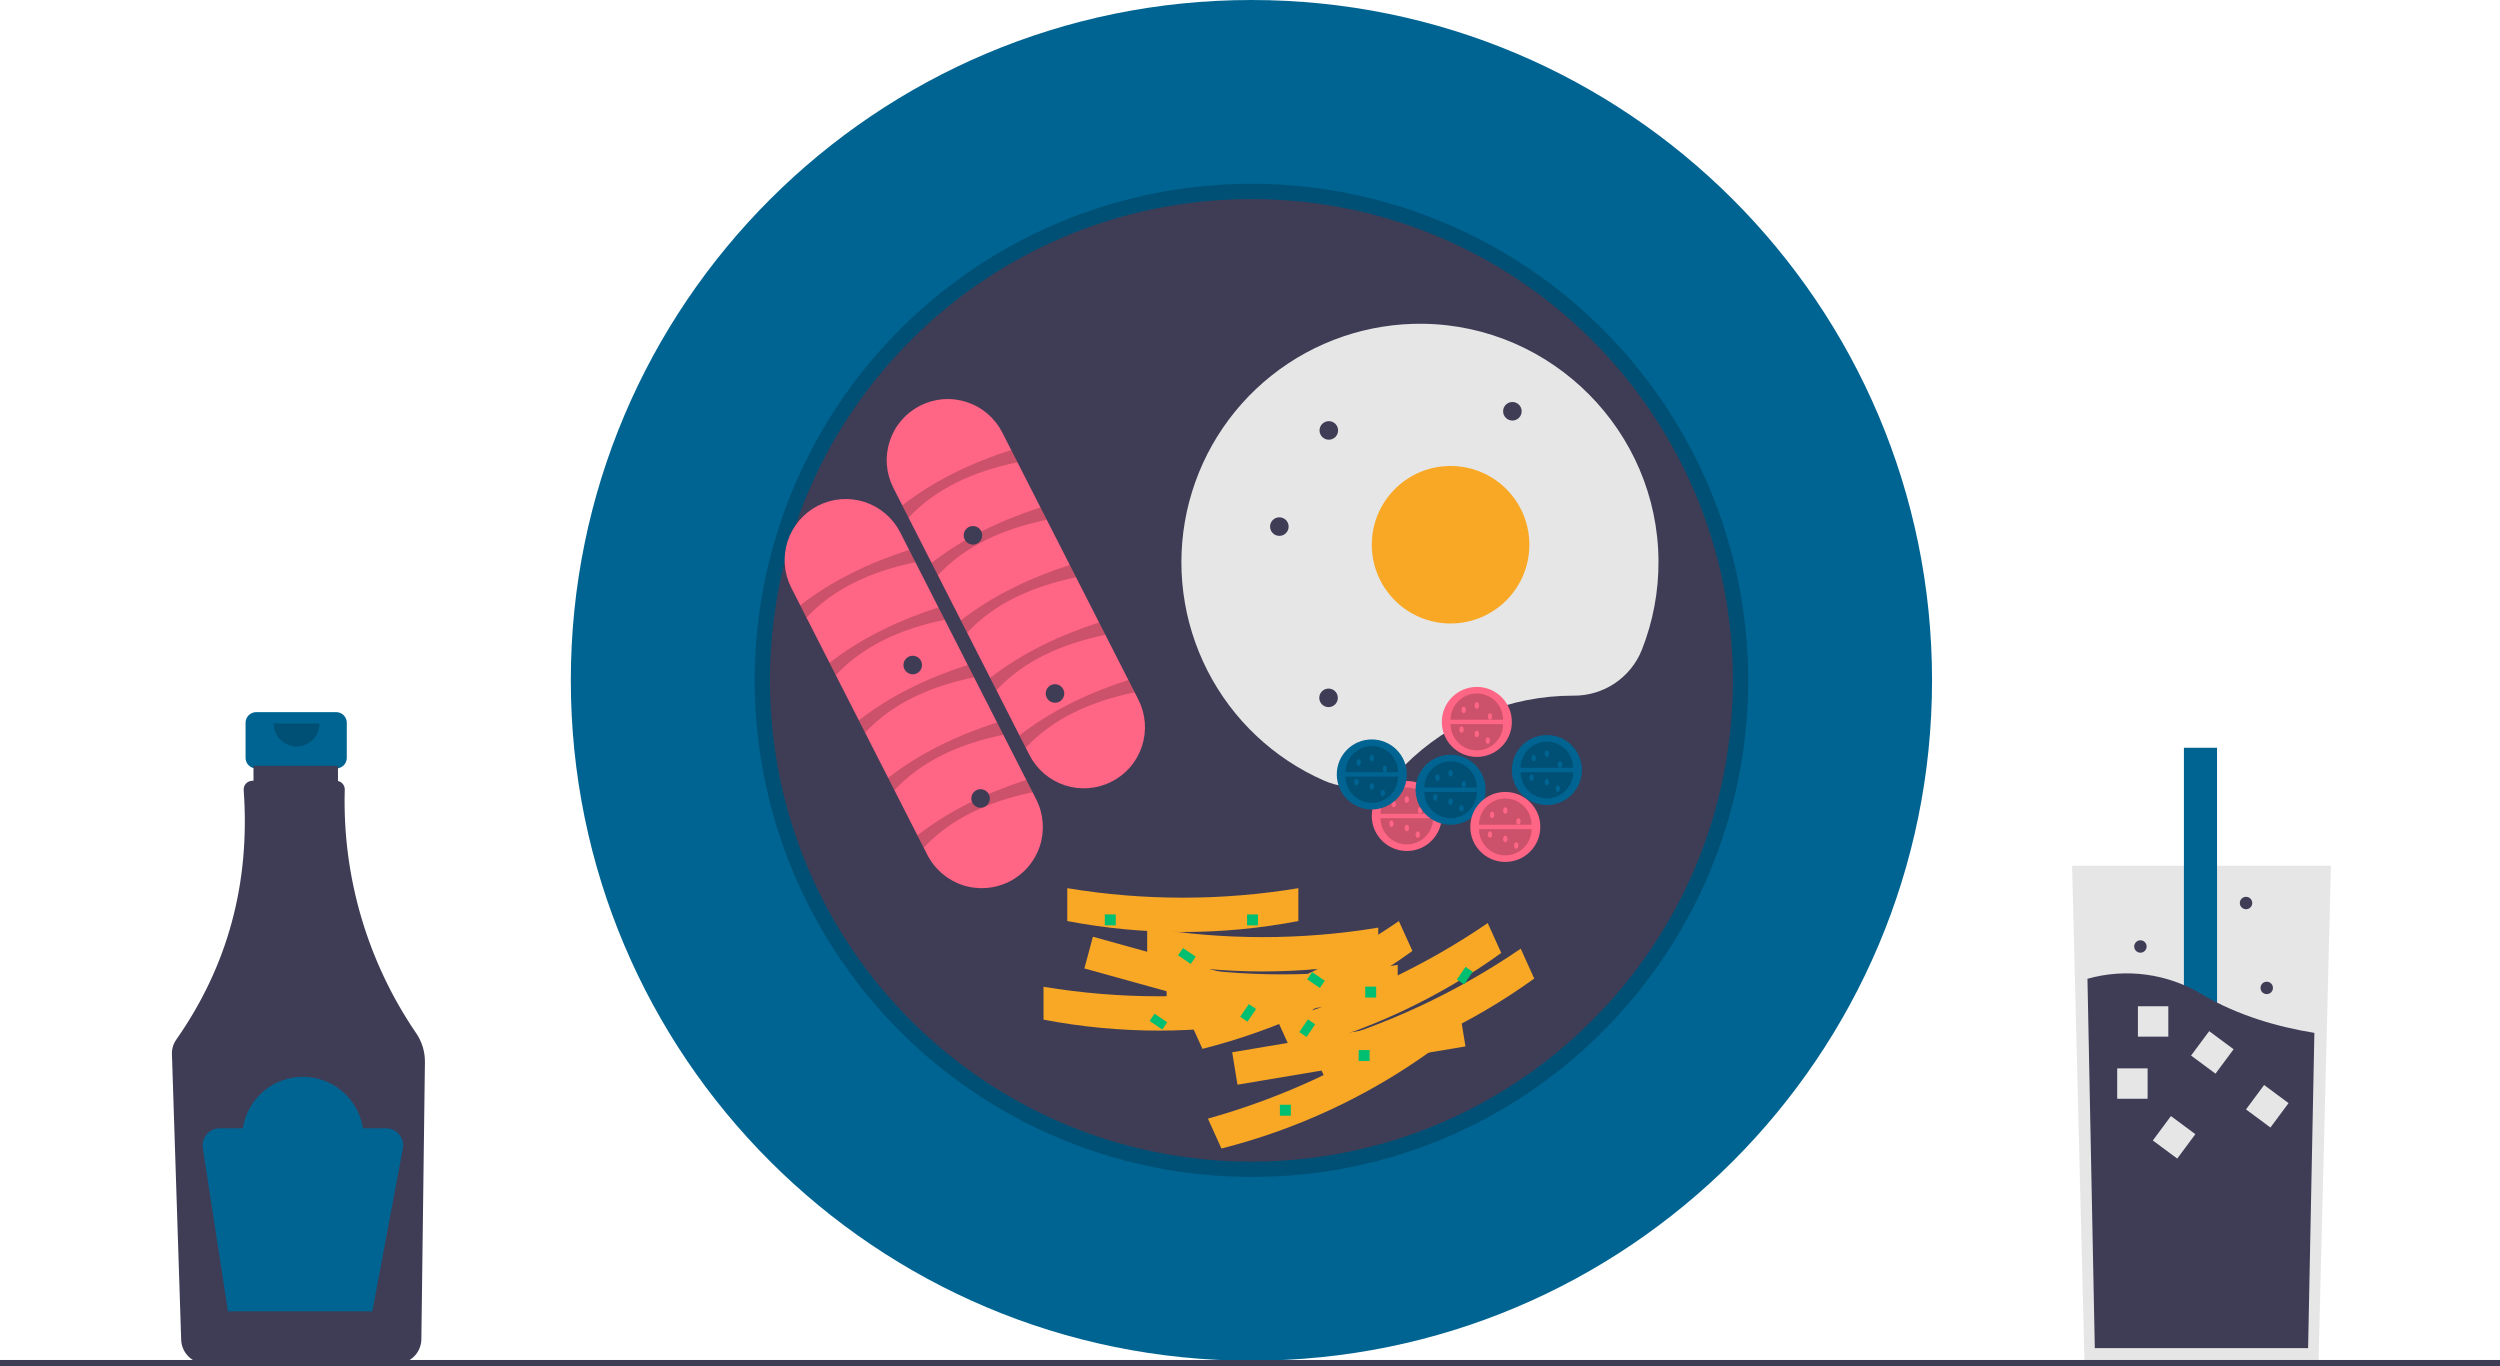 <svg width="258" height="141" viewBox="0 0 258 141" fill="none" xmlns="http://www.w3.org/2000/svg">
<g clip-path="url(#clip0_53730_20258)">
<path d="M34.694 73.492H26.437C26.147 73.492 25.869 73.608 25.663 73.813C25.458 74.018 25.343 74.296 25.343 74.587V78.209C25.343 78.499 25.458 78.778 25.663 78.983C25.869 79.188 26.147 79.303 26.437 79.303H27.805V84.732H33.326V79.303H34.694C34.984 79.303 35.263 79.188 35.468 78.983C35.673 78.778 35.789 78.499 35.789 78.209V74.587C35.789 74.296 35.673 74.018 35.468 73.813C35.263 73.608 34.984 73.492 34.694 73.492Z" fill="#006492"/>
<path d="M42.964 106.648C37.907 99.251 35.322 90.445 35.579 81.49C35.584 81.283 35.517 81.081 35.389 80.918C35.262 80.756 35.082 80.642 34.88 80.597V79.031H26.16V80.575H26.04C25.917 80.575 25.795 80.6 25.683 80.65C25.57 80.699 25.469 80.771 25.385 80.861C25.301 80.951 25.237 81.058 25.197 81.174C25.156 81.29 25.14 81.413 25.149 81.536C25.836 91.109 23.516 99.693 18.189 107.29C17.883 107.726 17.726 108.251 17.743 108.784L18.697 138.268C18.719 138.925 18.995 139.549 19.467 140.008C19.939 140.467 20.57 140.726 21.228 140.731H40.952C41.618 140.726 42.255 140.46 42.728 139.992C43.201 139.524 43.473 138.89 43.485 138.224L43.852 109.598C43.863 108.547 43.553 107.518 42.964 106.648Z" fill="#3F3D56"/>
<path opacity="0.2" d="M32.973 74.672C32.973 75.298 32.724 75.898 32.281 76.341C31.838 76.784 31.238 77.033 30.611 77.033C29.985 77.033 29.384 76.784 28.941 76.341C28.498 75.898 28.249 75.298 28.249 74.672" fill="black"/>
<path d="M39.842 116.441H37.453C37.225 114.962 36.475 113.613 35.339 112.639C34.203 111.664 32.755 111.129 31.258 111.129C29.761 111.129 28.313 111.664 27.177 112.639C26.04 113.613 25.29 114.962 25.062 116.441H22.674C22.419 116.441 22.168 116.496 21.937 116.602C21.706 116.708 21.501 116.863 21.336 117.056C21.17 117.248 21.049 117.475 20.979 117.719C20.909 117.963 20.893 118.22 20.931 118.471L23.526 135.328H38.423L41.574 118.527C41.622 118.273 41.613 118.011 41.548 117.761C41.483 117.51 41.364 117.277 41.198 117.078C41.033 116.878 40.825 116.718 40.591 116.608C40.357 116.498 40.101 116.441 39.842 116.441Z" fill="#006492"/>
<path d="M240.554 89.346L239.981 112.236L239.271 140.62H215.12L214.289 107.364L213.838 89.346H240.554Z" fill="#E6E6E6"/>
<path d="M228.799 77.168H225.379V122.46H228.799V77.168Z" fill="#006492"/>
<path d="M238.844 106.593L238.197 139.127H216.184L215.426 101.01C217.409 100.453 219.486 100.31 221.527 100.591C223.567 100.872 225.528 101.569 227.288 102.641C230.966 104.815 235.098 105.986 238.844 106.593Z" fill="#3F3D56"/>
<path d="M221.633 110.256H218.495V113.392H221.633V110.256Z" fill="#E6E6E6"/>
<path d="M223.77 103.846H220.633V106.982H223.77V103.846Z" fill="#E6E6E6"/>
<path d="M230.508 108.283L227.988 106.414L226.119 108.933L228.639 110.802L230.508 108.283Z" fill="#E6E6E6"/>
<path d="M236.178 113.841L233.657 111.973L231.788 114.492L234.309 116.36L236.178 113.841Z" fill="#E6E6E6"/>
<path d="M226.56 117.046L224.04 115.178L222.171 117.697L224.691 119.566L226.56 117.046Z" fill="#E6E6E6"/>
<path d="M233.928 102.592C234.282 102.592 234.569 102.305 234.569 101.951C234.569 101.598 234.282 101.311 233.928 101.311C233.574 101.311 233.287 101.598 233.287 101.951C233.287 102.305 233.574 102.592 233.928 102.592Z" fill="#3F3D56"/>
<path d="M220.891 98.319C221.245 98.319 221.532 98.032 221.532 97.678C221.532 97.324 221.245 97.037 220.891 97.037C220.537 97.037 220.25 97.324 220.25 97.678C220.25 98.032 220.537 98.319 220.891 98.319Z" fill="#3F3D56"/>
<path d="M231.791 93.833C232.145 93.833 232.432 93.546 232.432 93.192C232.432 92.838 232.145 92.551 231.791 92.551C231.437 92.551 231.15 92.838 231.15 93.192C231.15 93.546 231.437 93.833 231.791 93.833Z" fill="#3F3D56"/>
<path d="M129.148 140.425C167.94 140.425 199.387 108.99 199.387 70.212C199.387 31.435 167.94 0 129.148 0C90.356 0 58.908 31.435 58.908 70.212C58.908 108.99 90.356 140.425 129.148 140.425Z" fill="#006492"/>
<path opacity="0.2" d="M129.148 121.461C117.287 121.461 105.793 117.349 96.624 109.828C87.455 102.306 81.179 91.839 78.865 80.21C76.552 68.582 78.343 56.511 83.934 46.054C89.525 35.598 98.571 27.403 109.529 22.866C120.487 18.329 132.68 17.73 144.03 21.172C155.381 24.613 165.186 31.883 171.775 41.741C178.365 51.599 181.331 63.437 180.169 75.236C179.006 87.035 173.787 98.067 165.4 106.45C160.65 111.224 155 115.009 148.778 117.585C142.555 120.162 135.883 121.479 129.148 121.461ZM129.148 22.125C102.622 22.125 81.042 43.697 81.042 70.212C81.042 96.728 102.622 118.3 129.148 118.3C155.673 118.3 177.254 96.728 177.254 70.212C177.254 43.697 155.673 22.125 129.148 22.125Z" fill="black"/>
<path d="M129.148 119.881C156.589 119.881 178.835 97.644 178.835 70.213C178.835 42.782 156.589 20.545 129.148 20.545C101.706 20.545 79.461 42.782 79.461 70.213C79.461 97.644 101.706 119.881 129.148 119.881Z" fill="#3F3D56"/>
<path d="M92.197 50.352C91.82 49.614 91.592 48.809 91.526 47.983C91.461 47.157 91.559 46.327 91.815 45.539C92.071 44.751 92.479 44.021 93.017 43.392C93.556 42.762 94.213 42.244 94.951 41.868C95.69 41.492 96.495 41.265 97.321 41.201C98.147 41.136 98.978 41.235 99.766 41.492C100.554 41.748 101.283 42.157 101.913 42.696C102.542 43.235 103.06 43.892 103.435 44.631L117.473 72.186C117.85 72.924 118.077 73.728 118.143 74.554C118.208 75.38 118.11 76.21 117.854 76.998C117.599 77.786 117.19 78.516 116.652 79.146C116.114 79.776 115.457 80.293 114.718 80.669C113.98 81.045 113.174 81.272 112.348 81.337C111.522 81.401 110.691 81.302 109.903 81.046C109.116 80.789 108.386 80.38 107.756 79.841C107.127 79.303 106.61 78.645 106.234 77.907L92.197 50.352Z" fill="#FF6584"/>
<path opacity="0.2" d="M93.762 53.426L93.114 52.154C96.348 49.643 100.145 47.796 104.353 46.434L105.001 47.705C100.446 48.653 96.572 50.408 93.762 53.426Z" fill="black"/>
<path opacity="0.2" d="M96.786 59.36L96.138 58.088C99.371 55.577 103.168 53.73 107.376 52.367L108.024 53.639C103.47 54.587 99.595 56.342 96.786 59.36Z" fill="black"/>
<path opacity="0.2" d="M99.809 65.295L99.161 64.024C102.395 61.512 106.192 59.665 110.4 58.303L111.048 59.575C106.493 60.523 102.619 62.277 99.809 65.295Z" fill="black"/>
<path opacity="0.2" d="M102.833 71.231L102.185 69.959C105.418 67.448 109.215 65.601 113.423 64.238L114.071 65.51C109.517 66.458 105.642 68.213 102.833 71.231Z" fill="black"/>
<path opacity="0.2" d="M105.856 77.166L105.208 75.895C108.442 73.383 112.239 71.536 116.447 70.174L117.095 71.446C112.541 72.394 108.666 74.148 105.856 77.166Z" fill="black"/>
<path d="M81.665 60.667C81.288 59.93 81.061 59.125 80.995 58.299C80.93 57.473 81.028 56.643 81.284 55.855C81.54 55.067 81.948 54.338 82.486 53.708C83.024 53.078 83.681 52.56 84.42 52.184C85.158 51.809 85.963 51.582 86.79 51.517C87.616 51.453 88.446 51.551 89.234 51.808C90.022 52.064 90.752 52.474 91.381 53.012C92.011 53.551 92.528 54.208 92.903 54.946L106.941 82.502C107.698 83.991 107.832 85.72 107.315 87.309C106.797 88.897 105.67 90.215 104.18 90.973C102.691 91.731 100.962 91.868 99.372 91.352C97.782 90.836 96.463 89.711 95.703 88.223L81.665 60.667Z" fill="#FF6584"/>
<path opacity="0.2" d="M83.231 63.741L82.583 62.469C85.816 59.958 89.613 58.111 93.821 56.748L94.469 58.02C89.915 58.968 86.04 60.722 83.231 63.741Z" fill="black"/>
<path opacity="0.2" d="M86.254 69.676L85.606 68.404C88.84 65.893 92.637 64.046 96.845 62.684L97.493 63.955C92.938 64.903 89.064 66.658 86.254 69.676Z" fill="black"/>
<path opacity="0.2" d="M89.278 75.612L88.63 74.34C91.863 71.829 95.66 69.982 99.868 68.619L100.516 69.891C95.962 70.839 92.087 72.593 89.278 75.612Z" fill="black"/>
<path opacity="0.2" d="M92.301 81.547L91.653 80.276C94.887 77.764 98.684 75.917 102.892 74.555L103.54 75.826C98.985 76.775 95.111 78.529 92.301 81.547Z" fill="black"/>
<path opacity="0.2" d="M95.325 87.481L94.677 86.209C97.91 83.698 101.707 81.851 105.915 80.488L106.563 81.76C102.009 82.708 98.134 84.463 95.325 87.481Z" fill="black"/>
<path d="M162.348 71.792L162.392 71.792C163.904 71.805 165.385 71.361 166.641 70.52C167.897 69.679 168.871 68.479 169.434 67.076C170.594 64.147 171.178 61.022 171.155 57.872C171.076 44.538 160.224 33.599 146.887 33.414C141.206 33.335 135.673 35.221 131.225 38.754C126.777 42.287 123.689 47.248 122.482 52.797C121.276 58.346 122.026 64.142 124.606 69.201C127.186 74.261 131.436 78.273 136.637 80.557C138.012 81.165 139.538 81.344 141.016 81.07C142.494 80.796 143.854 80.082 144.919 79.022C147.203 76.727 149.919 74.906 152.91 73.665C155.902 72.424 159.109 71.788 162.348 71.792Z" fill="#E6E6E6"/>
<path d="M149.7 64.343C154.19 64.343 157.831 60.704 157.831 56.215C157.831 51.727 154.19 48.088 149.7 48.088C145.21 48.088 141.569 51.727 141.569 56.215C141.569 60.704 145.21 64.343 149.7 64.343Z" fill="#F9A825"/>
<path d="M132.029 55.302C132.558 55.302 132.987 54.873 132.987 54.344C132.987 53.815 132.558 53.387 132.029 53.387C131.5 53.387 131.071 53.815 131.071 54.344C131.071 54.873 131.5 55.302 132.029 55.302Z" fill="#3F3D56"/>
<path d="M100.41 56.204C100.939 56.204 101.368 55.775 101.368 55.246C101.368 54.718 100.939 54.289 100.41 54.289C99.881 54.289 99.452 54.718 99.452 55.246C99.452 55.775 99.881 56.204 100.41 56.204Z" fill="#3F3D56"/>
<path d="M137.134 45.378C137.663 45.378 138.092 44.949 138.092 44.42C138.092 43.892 137.663 43.463 137.134 43.463C136.605 43.463 136.176 43.892 136.176 44.42C136.176 44.949 136.605 45.378 137.134 45.378Z" fill="#3F3D56"/>
<path d="M137.107 72.975C137.636 72.975 138.065 72.547 138.065 72.018C138.065 71.489 137.636 71.061 137.107 71.061C136.578 71.061 136.149 71.489 136.149 72.018C136.149 72.547 136.578 72.975 137.107 72.975Z" fill="#3F3D56"/>
<path d="M156.078 43.401C156.607 43.401 157.036 42.973 157.036 42.444C157.036 41.915 156.607 41.486 156.078 41.486C155.549 41.486 155.12 41.915 155.12 42.444C155.12 42.973 155.549 43.401 156.078 43.401Z" fill="#3F3D56"/>
<path d="M94.195 69.589C94.724 69.589 95.153 69.16 95.153 68.631C95.153 68.103 94.724 67.674 94.195 67.674C93.666 67.674 93.237 68.103 93.237 68.631C93.237 69.16 93.666 69.589 94.195 69.589Z" fill="#3F3D56"/>
<path d="M101.197 83.36C101.726 83.36 102.154 82.932 102.154 82.403C102.154 81.874 101.726 81.445 101.197 81.445C100.668 81.445 100.239 81.874 100.239 82.403C100.239 82.932 100.668 83.36 101.197 83.36Z" fill="#3F3D56"/>
<path d="M145.183 87.822C147.179 87.822 148.797 86.205 148.797 84.21C148.797 82.215 147.179 80.598 145.183 80.598C143.187 80.598 141.569 82.215 141.569 84.21C141.569 86.205 143.187 87.822 145.183 87.822Z" fill="#FF6584"/>
<path opacity="0.2" d="M147.893 84.436C147.893 85.154 147.608 85.843 147.099 86.351C146.591 86.859 145.902 87.145 145.183 87.145C144.464 87.145 143.775 86.859 143.267 86.351C142.758 85.843 142.473 85.154 142.473 84.436" fill="black"/>
<path opacity="0.2" d="M142.473 83.985C142.473 83.266 142.758 82.577 143.267 82.069C143.775 81.561 144.464 81.275 145.183 81.275C145.902 81.275 146.591 81.561 147.099 82.069C147.608 82.577 147.893 83.266 147.893 83.985" fill="black"/>
<path d="M143.828 83.306C143.953 83.306 144.054 83.155 144.054 82.968C144.054 82.781 143.953 82.629 143.828 82.629C143.703 82.629 143.602 82.781 143.602 82.968C143.602 83.155 143.703 83.306 143.828 83.306Z" fill="#FF6584"/>
<path d="M145.183 82.855C145.308 82.855 145.409 82.703 145.409 82.516C145.409 82.329 145.308 82.178 145.183 82.178C145.058 82.178 144.957 82.329 144.957 82.516C144.957 82.703 145.058 82.855 145.183 82.855Z" fill="#FF6584"/>
<path d="M145.183 85.791C145.308 85.791 145.409 85.639 145.409 85.452C145.409 85.265 145.308 85.113 145.183 85.113C145.058 85.113 144.957 85.265 144.957 85.452C144.957 85.639 145.058 85.791 145.183 85.791Z" fill="#FF6584"/>
<path d="M146.538 83.984C146.663 83.984 146.764 83.832 146.764 83.645C146.764 83.458 146.663 83.307 146.538 83.307C146.413 83.307 146.312 83.458 146.312 83.645C146.312 83.832 146.413 83.984 146.538 83.984Z" fill="#FF6584"/>
<path d="M146.312 86.466C146.437 86.466 146.538 86.315 146.538 86.128C146.538 85.941 146.437 85.789 146.312 85.789C146.187 85.789 146.086 85.941 146.086 86.128C146.086 86.315 146.187 86.466 146.312 86.466Z" fill="#FF6584"/>
<path d="M143.602 85.339C143.727 85.339 143.828 85.188 143.828 85.001C143.828 84.814 143.727 84.662 143.602 84.662C143.477 84.662 143.376 84.814 143.376 85.001C143.376 85.188 143.477 85.339 143.602 85.339Z" fill="#FF6584"/>
<path d="M152.41 78.113C154.406 78.113 156.024 76.496 156.024 74.501C156.024 72.506 154.406 70.889 152.41 70.889C150.414 70.889 148.797 72.506 148.797 74.501C148.797 76.496 150.414 78.113 152.41 78.113Z" fill="#FF6584"/>
<path opacity="0.2" d="M155.12 74.728C155.12 75.447 154.835 76.136 154.327 76.644C153.818 77.152 153.129 77.438 152.41 77.438C151.691 77.438 151.002 77.152 150.494 76.644C149.985 76.136 149.7 75.447 149.7 74.728" fill="black"/>
<path opacity="0.2" d="M149.7 74.276C149.7 73.557 149.985 72.868 150.494 72.36C151.002 71.852 151.691 71.566 152.41 71.566C153.129 71.566 153.818 71.852 154.327 72.36C154.835 72.868 155.12 73.557 155.12 74.276" fill="black"/>
<path d="M151.055 73.599C151.18 73.599 151.281 73.448 151.281 73.26C151.281 73.073 151.18 72.922 151.055 72.922C150.93 72.922 150.829 73.073 150.829 73.26C150.829 73.448 150.93 73.599 151.055 73.599Z" fill="#FF6584"/>
<path d="M152.41 73.148C152.535 73.148 152.636 72.996 152.636 72.809C152.636 72.622 152.535 72.471 152.41 72.471C152.285 72.471 152.184 72.622 152.184 72.809C152.184 72.996 152.285 73.148 152.41 73.148Z" fill="#FF6584"/>
<path d="M152.41 76.082C152.535 76.082 152.636 75.93 152.636 75.743C152.636 75.556 152.535 75.404 152.41 75.404C152.285 75.404 152.184 75.556 152.184 75.743C152.184 75.93 152.285 76.082 152.41 76.082Z" fill="#FF6584"/>
<path d="M153.765 74.277C153.89 74.277 153.991 74.125 153.991 73.938C153.991 73.751 153.89 73.6 153.765 73.6C153.641 73.6 153.539 73.751 153.539 73.938C153.539 74.125 153.641 74.277 153.765 74.277Z" fill="#FF6584"/>
<path d="M153.539 76.759C153.664 76.759 153.765 76.608 153.765 76.421C153.765 76.234 153.664 76.082 153.539 76.082C153.415 76.082 153.314 76.234 153.314 76.421C153.314 76.608 153.415 76.759 153.539 76.759Z" fill="#FF6584"/>
<path d="M150.829 75.63C150.954 75.63 151.055 75.479 151.055 75.292C151.055 75.105 150.954 74.953 150.829 74.953C150.704 74.953 150.603 75.105 150.603 75.292C150.603 75.479 150.704 75.63 150.829 75.63Z" fill="#FF6584"/>
<path d="M159.637 83.08C161.633 83.08 163.251 81.463 163.251 79.468C163.251 77.473 161.633 75.856 159.637 75.856C157.642 75.856 156.024 77.473 156.024 79.468C156.024 81.463 157.642 83.08 159.637 83.08Z" fill="#006492"/>
<path opacity="0.2" d="M162.348 79.695C162.348 80.414 162.062 81.103 161.554 81.611C161.046 82.119 160.356 82.404 159.637 82.404C158.919 82.404 158.229 82.119 157.721 81.611C157.213 81.103 156.927 80.414 156.927 79.695" fill="black"/>
<path opacity="0.2" d="M156.927 79.242C156.927 78.524 157.213 77.835 157.721 77.327C158.229 76.819 158.919 76.533 159.637 76.533C160.356 76.533 161.046 76.819 161.554 77.327C162.062 77.835 162.348 78.524 162.348 79.242" fill="black"/>
<path d="M158.282 78.566C158.407 78.566 158.508 78.414 158.508 78.227C158.508 78.04 158.407 77.889 158.282 77.889C158.158 77.889 158.056 78.04 158.056 78.227C158.056 78.414 158.158 78.566 158.282 78.566Z" fill="#006492"/>
<path d="M159.637 78.115C159.762 78.115 159.863 77.963 159.863 77.776C159.863 77.589 159.762 77.438 159.637 77.438C159.513 77.438 159.411 77.589 159.411 77.776C159.411 77.963 159.513 78.115 159.637 78.115Z" fill="#006492"/>
<path d="M159.637 81.048C159.762 81.048 159.863 80.897 159.863 80.71C159.863 80.523 159.762 80.371 159.637 80.371C159.513 80.371 159.411 80.523 159.411 80.71C159.411 80.897 159.513 81.048 159.637 81.048Z" fill="#006492"/>
<path d="M160.992 79.244C161.117 79.244 161.218 79.092 161.218 78.905C161.218 78.718 161.117 78.566 160.992 78.566C160.868 78.566 160.767 78.718 160.767 78.905C160.767 79.092 160.868 79.244 160.992 79.244Z" fill="#006492"/>
<path d="M160.767 81.726C160.891 81.726 160.992 81.575 160.992 81.388C160.992 81.2 160.891 81.049 160.767 81.049C160.642 81.049 160.541 81.2 160.541 81.388C160.541 81.575 160.642 81.726 160.767 81.726Z" fill="#006492"/>
<path d="M158.056 80.597C158.181 80.597 158.282 80.446 158.282 80.259C158.282 80.072 158.181 79.92 158.056 79.92C157.932 79.92 157.831 80.072 157.831 80.259C157.831 80.446 157.932 80.597 158.056 80.597Z" fill="#006492"/>
<path d="M141.569 83.533C143.565 83.533 145.183 81.916 145.183 79.921C145.183 77.926 143.565 76.309 141.569 76.309C139.574 76.309 137.956 77.926 137.956 79.921C137.956 81.916 139.574 83.533 141.569 83.533Z" fill="#006492"/>
<path opacity="0.2" d="M144.28 80.147C144.28 80.865 143.994 81.554 143.486 82.062C142.978 82.57 142.288 82.856 141.569 82.856C140.851 82.856 140.161 82.57 139.653 82.062C139.145 81.554 138.859 80.865 138.859 80.147" fill="black"/>
<path opacity="0.2" d="M138.859 79.694C138.859 78.975 139.145 78.286 139.653 77.778C140.161 77.27 140.851 76.984 141.569 76.984C142.288 76.984 142.978 77.27 143.486 77.778C143.994 78.286 144.28 78.975 144.28 79.694" fill="black"/>
<path d="M140.214 79.017C140.339 79.017 140.44 78.865 140.44 78.678C140.44 78.492 140.339 78.34 140.214 78.34C140.09 78.34 139.988 78.492 139.988 78.678C139.988 78.865 140.09 79.017 140.214 79.017Z" fill="#006492"/>
<path d="M141.569 78.566C141.694 78.566 141.795 78.414 141.795 78.227C141.795 78.04 141.694 77.889 141.569 77.889C141.445 77.889 141.344 78.04 141.344 78.227C141.344 78.414 141.445 78.566 141.569 78.566Z" fill="#006492"/>
<path d="M141.569 81.5C141.694 81.5 141.795 81.348 141.795 81.161C141.795 80.974 141.694 80.822 141.569 80.822C141.445 80.822 141.344 80.974 141.344 81.161C141.344 81.348 141.445 81.5 141.569 81.5Z" fill="#006492"/>
<path d="M142.924 79.695C143.049 79.695 143.15 79.543 143.15 79.356C143.15 79.169 143.049 79.018 142.924 79.018C142.8 79.018 142.699 79.169 142.699 79.356C142.699 79.543 142.8 79.695 142.924 79.695Z" fill="#006492"/>
<path d="M142.699 82.177C142.823 82.177 142.924 82.026 142.924 81.839C142.924 81.652 142.823 81.5 142.699 81.5C142.574 81.5 142.473 81.652 142.473 81.839C142.473 82.026 142.574 82.177 142.699 82.177Z" fill="#006492"/>
<path d="M139.988 81.048C140.113 81.048 140.214 80.897 140.214 80.71C140.214 80.523 140.113 80.371 139.988 80.371C139.864 80.371 139.763 80.523 139.763 80.71C139.763 80.897 139.864 81.048 139.988 81.048Z" fill="#006492"/>
<path d="M149.7 85.113C151.696 85.113 153.314 83.496 153.314 81.501C153.314 79.506 151.696 77.889 149.7 77.889C147.704 77.889 146.086 79.506 146.086 81.501C146.086 83.496 147.704 85.113 149.7 85.113Z" fill="#006492"/>
<path opacity="0.2" d="M152.41 81.727C152.41 82.082 152.34 82.435 152.204 82.763C152.068 83.092 151.868 83.391 151.616 83.642C151.365 83.894 151.066 84.093 150.737 84.23C150.408 84.366 150.056 84.436 149.7 84.436C149.344 84.436 148.992 84.366 148.663 84.23C148.334 84.093 148.035 83.894 147.784 83.642C147.532 83.391 147.332 83.092 147.196 82.763C147.06 82.435 146.99 82.082 146.99 81.727" fill="black"/>
<path opacity="0.2" d="M146.99 81.276C146.99 80.92 147.06 80.567 147.196 80.239C147.332 79.91 147.532 79.612 147.784 79.36C148.035 79.108 148.334 78.909 148.663 78.773C148.992 78.636 149.344 78.566 149.7 78.566C150.056 78.566 150.408 78.636 150.737 78.773C151.066 78.909 151.365 79.108 151.616 79.36C151.868 79.612 152.068 79.91 152.204 80.239C152.34 80.567 152.41 80.92 152.41 81.276" fill="black"/>
<path d="M148.345 80.597C148.47 80.597 148.571 80.446 148.571 80.259C148.571 80.072 148.47 79.92 148.345 79.92C148.22 79.92 148.119 80.072 148.119 80.259C148.119 80.446 148.22 80.597 148.345 80.597Z" fill="#006492"/>
<path d="M149.7 80.146C149.825 80.146 149.926 79.994 149.926 79.807C149.926 79.62 149.825 79.469 149.7 79.469C149.575 79.469 149.474 79.62 149.474 79.807C149.474 79.994 149.575 80.146 149.7 80.146Z" fill="#006492"/>
<path d="M149.7 83.082C149.825 83.082 149.926 82.93 149.926 82.743C149.926 82.556 149.825 82.404 149.7 82.404C149.575 82.404 149.474 82.556 149.474 82.743C149.474 82.93 149.575 83.082 149.7 83.082Z" fill="#006492"/>
<path d="M151.055 81.275C151.18 81.275 151.281 81.123 151.281 80.936C151.281 80.749 151.18 80.598 151.055 80.598C150.93 80.598 150.829 80.749 150.829 80.936C150.829 81.123 150.93 81.275 151.055 81.275Z" fill="#006492"/>
<path d="M150.829 83.757C150.954 83.757 151.055 83.606 151.055 83.419C151.055 83.232 150.954 83.08 150.829 83.08C150.704 83.08 150.603 83.232 150.603 83.419C150.603 83.606 150.704 83.757 150.829 83.757Z" fill="#006492"/>
<path d="M148.119 82.629C148.244 82.629 148.345 82.477 148.345 82.29C148.345 82.103 148.244 81.951 148.119 81.951C147.994 81.951 147.893 82.103 147.893 82.29C147.893 82.477 147.994 82.629 148.119 82.629Z" fill="#006492"/>
<path d="M155.346 88.951C157.342 88.951 158.96 87.334 158.96 85.339C158.96 83.344 157.342 81.727 155.346 81.727C153.35 81.727 151.733 83.344 151.733 85.339C151.733 87.334 153.35 88.951 155.346 88.951Z" fill="#FF6584"/>
<path opacity="0.2" d="M158.056 85.564C158.056 86.283 157.771 86.972 157.263 87.48C156.754 87.988 156.065 88.274 155.346 88.274C154.627 88.274 153.938 87.988 153.43 87.48C152.922 86.972 152.636 86.283 152.636 85.564" fill="black"/>
<path opacity="0.2" d="M152.636 85.114C152.636 84.395 152.922 83.706 153.43 83.198C153.938 82.69 154.627 82.404 155.346 82.404C156.065 82.404 156.754 82.69 157.263 83.198C157.771 83.706 158.056 84.395 158.056 85.114" fill="black"/>
<path d="M153.991 84.435C154.116 84.435 154.217 84.284 154.217 84.097C154.217 83.909 154.116 83.758 153.991 83.758C153.866 83.758 153.765 83.909 153.765 84.097C153.765 84.284 153.866 84.435 153.991 84.435Z" fill="#FF6584"/>
<path d="M155.346 83.984C155.471 83.984 155.572 83.832 155.572 83.645C155.572 83.458 155.471 83.307 155.346 83.307C155.221 83.307 155.12 83.458 155.12 83.645C155.12 83.832 155.221 83.984 155.346 83.984Z" fill="#FF6584"/>
<path d="M155.346 86.919C155.471 86.919 155.572 86.768 155.572 86.581C155.572 86.394 155.471 86.242 155.346 86.242C155.221 86.242 155.12 86.394 155.12 86.581C155.12 86.768 155.221 86.919 155.346 86.919Z" fill="#FF6584"/>
<path d="M156.701 85.113C156.826 85.113 156.927 84.961 156.927 84.774C156.927 84.587 156.826 84.436 156.701 84.436C156.577 84.436 156.475 84.587 156.475 84.774C156.475 84.961 156.577 85.113 156.701 85.113Z" fill="#FF6584"/>
<path d="M156.475 87.595C156.6 87.595 156.701 87.444 156.701 87.257C156.701 87.07 156.6 86.918 156.475 86.918C156.351 86.918 156.25 87.07 156.25 87.257C156.25 87.444 156.351 87.595 156.475 87.595Z" fill="#FF6584"/>
<path d="M153.765 86.466C153.89 86.466 153.991 86.315 153.991 86.128C153.991 85.941 153.89 85.789 153.765 85.789C153.641 85.789 153.539 85.941 153.539 86.128C153.539 86.315 153.641 86.466 153.765 86.466Z" fill="#FF6584"/>
<path d="M108.876 72.524C109.405 72.524 109.833 72.096 109.833 71.567C109.833 71.038 109.405 70.609 108.876 70.609C108.347 70.609 107.918 71.038 107.918 71.567C107.918 72.096 108.347 72.524 108.876 72.524Z" fill="#3F3D56"/>
<path d="M134.911 106.321L111.908 99.944L112.789 96.672L135.792 103.049L134.911 106.321Z" fill="#F9A825"/>
<path d="M131.539 105.228C123.661 106.735 115.569 106.735 107.692 105.228V101.836C115.587 103.144 123.644 103.144 131.539 101.836V105.228Z" fill="#F9A825"/>
<path d="M133.99 95.052C126.113 96.559 118.021 96.559 110.143 95.052V91.66C118.039 92.968 126.095 92.968 133.99 91.66V95.052Z" fill="#F9A825"/>
<path d="M142.236 99.122C134.359 100.63 126.267 100.63 118.39 99.122V95.731C126.285 97.038 134.341 97.038 142.236 95.731V99.122Z" fill="#F9A825"/>
<path d="M144.242 102.966C136.365 104.473 128.273 104.473 120.395 102.966V99.574C128.29 100.882 136.347 100.882 144.242 99.574V102.966Z" fill="#F9A825"/>
<path d="M151.235 107.989L127.708 111.939L127.163 108.593L150.689 104.643L151.235 107.989Z" fill="#F9A825"/>
<path d="M147.721 108.424C141.198 113.124 133.847 116.551 126.052 118.526L124.657 115.444C132.383 113.282 139.702 109.869 146.325 105.342L147.721 108.424Z" fill="#F9A825"/>
<path d="M145.761 98.138C139.238 102.839 131.887 106.266 124.092 108.241L122.696 105.159C130.423 102.996 137.742 99.584 144.365 95.057L145.761 98.138Z" fill="#F9A825"/>
<path d="M154.929 98.344C148.406 103.044 141.055 106.471 133.26 108.446L131.864 105.364C139.59 103.202 146.91 99.789 153.533 95.262L154.929 98.344Z" fill="#F9A825"/>
<path d="M158.333 100.986C151.811 105.686 144.459 109.114 136.665 111.089L135.269 108.007C142.995 105.844 150.315 102.432 156.938 97.904L158.333 100.986Z" fill="#F9A825"/>
<path d="M129.825 94.369H128.696V95.498H129.825V94.369Z" fill="#00BF71"/>
<path d="M133.213 114.01H132.084V115.139H133.213V114.01Z" fill="#00BF71"/>
<path d="M115.145 94.369H114.016V95.498H115.145V94.369Z" fill="#00BF71"/>
<path d="M141.344 108.367H140.214V109.496H141.344V108.367Z" fill="#00BF71"/>
<path d="M142.021 101.818H140.892V102.947H142.021V101.818Z" fill="#00BF71"/>
<path d="M123.393 98.729L122.085 97.842L121.577 98.589L122.886 99.476L123.393 98.729Z" fill="#00BF71"/>
<path d="M136.718 101.211L135.41 100.324L134.902 101.072L136.211 101.959L136.718 101.211Z" fill="#00BF71"/>
<path d="M120.457 105.501L119.148 104.613L118.641 105.361L119.95 106.248L120.457 105.501Z" fill="#00BF71"/>
<path d="M128.739 105.437L129.626 104.129L128.879 103.622L127.991 104.93L128.739 105.437Z" fill="#00BF71"/>
<path d="M134.837 107.017L135.724 105.709L134.977 105.202L134.089 106.51L134.837 107.017Z" fill="#00BF71"/>
<path d="M151.1 101.597L151.987 100.289L151.24 99.782L150.352 101.09L151.1 101.597Z" fill="#00BF71"/>
<path d="M258 140.35H0V141H258V140.35Z" fill="#3F3D56"/>
</g>
<defs>
<clipPath id="clip0_53730_20258">
<rect width="258" height="141" fill="white"/>
</clipPath>
</defs>
</svg>
